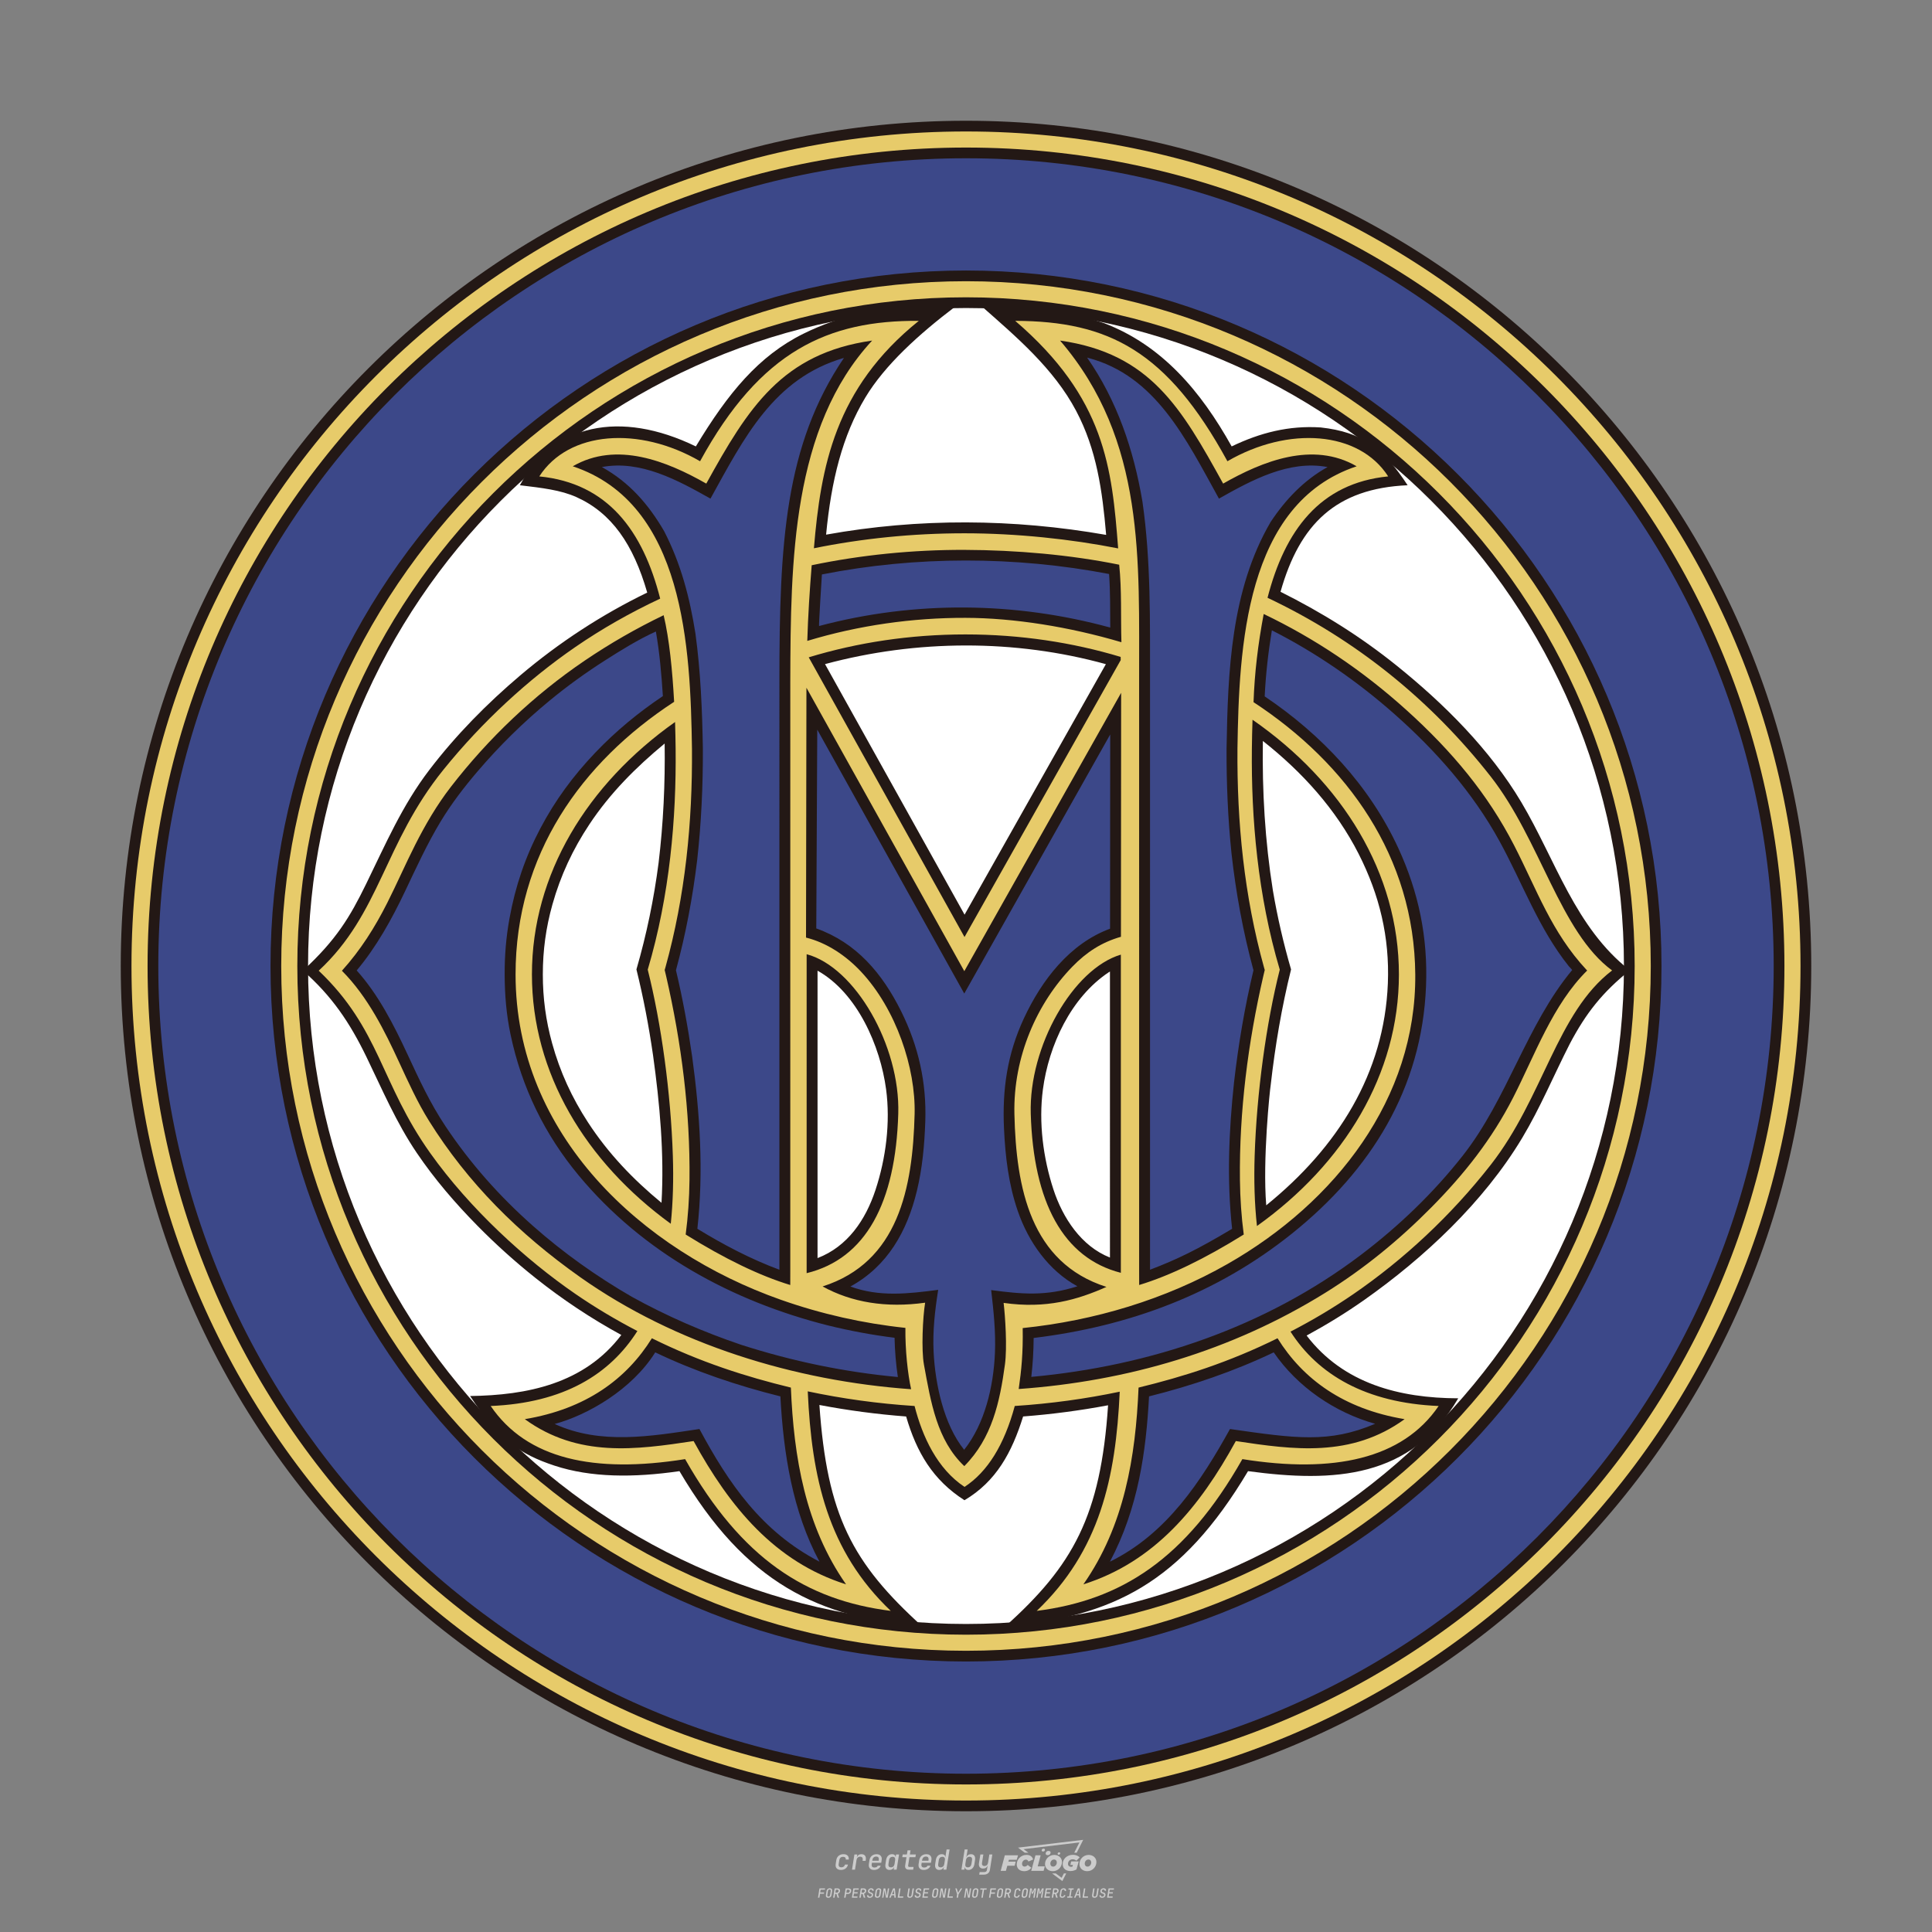 <?xml version="1.0" encoding="UTF-8"?>
<svg data-name="图层_1" xmlns="http://www.w3.org/2000/svg" version="1.1" viewBox="0 0 800 800">
  <rect x="0" y="0" width="800" height="800" fill="#808080" stroke="none"/>
  <!-- Created by @FCLOGO 2025-1-9 GMT+8 10:42:11 . https://fclogo.top/ -->
<!-- FOR PERSONAL USE ONLY NOT FOR COMMERCIAL USE -->
  <path d="M348.219,774.301c-.786,0-1.375-.217-1.768-.652-.393-.435-.528-1.03-.406-1.786l.252-1.648c.122-.755.45-1.35.984-1.785.534-.435,1.194-.652,1.98-.652.755,0,1.329.199,1.722.595.393.397.551.938.475,1.625h-1.236c.03-.359-.055-.637-.257-.836-.202-.198-.498-.297-.887-.297-.42,0-.763.117-1.03.349-.267.233-.435.563-.503.99l-.263,1.659c-.069.435-.006.769.189,1.002.195.233.502.349.921.349.389,0,.715-.099.979-.297.263-.198.436-.48.521-.847h1.236c-.137.687-.467,1.231-.99,1.631-.523.401-1.162.6-1.917.6ZM352.797,774.187l.996-6.294h1.19l-.195,1.19c.336-.87.973-1.304,1.911-1.304.671,0,1.169.208,1.493.624.324.416.429.986.315,1.71l-.069.423h-1.27l.057-.32c.069-.45.011-.795-.171-1.036-.183-.24-.477-.361-.881-.361-.405,0-.74.122-1.007.366-.267.245-.435.588-.503,1.03l-.63,3.971h-1.236ZM361.906,774.301c-.77,0-1.346-.223-1.728-.669s-.515-1.036-.401-1.768l.252-1.648c.084-.488.257-.915.521-1.282s.601-.651,1.013-.852c.412-.202.873-.304,1.385-.304.77,0,1.349.224,1.734.669.385.446.517,1.036.395,1.768l-.172,1.121h-3.845l-.092.526c-.153.954.217,1.431,1.11,1.431.717,0,1.175-.248,1.373-.744h1.225c-.168.534-.503.96-1.007,1.276-.504.317-1.091.475-1.763.475ZM361.231,770.216l-.046.286,2.655-.012.046-.286c.069-.466.013-.822-.166-1.07-.179-.248-.486-.372-.921-.372-.443,0-.795.126-1.059.378-.263.252-.433.611-.509,1.076ZM368.326,774.301c-.633,0-1.103-.212-1.408-.635s-.397-1.001-.274-1.734l.274-1.774c.115-.733.393-1.312.836-1.74.442-.427.98-.641,1.613-.641.465,0,.83.119,1.093.354.263.236.391.557.383.962h.023l.172-1.202h1.236l-.996,6.294h-1.225l.195-1.201h-.023c-.122.412-.351.734-.687.967s-.74.349-1.213.349ZM368.932,773.226c.389,0,.715-.119.978-.355.263-.236.429-.572.498-1.007l.252-1.648c.069-.427.01-.761-.177-1.002-.187-.24-.475-.36-.864-.36-.397,0-.725.118-.984.354-.26.236-.423.572-.492,1.007l-.252,1.648c-.069.443-.013.78.166,1.013.179.233.471.349.876.349ZM376.348,774.187c-.572,0-.994-.157-1.264-.469-.271-.312-.361-.751-.269-1.316l.538-3.387h-1.739l.171-1.122h1.74l.275-1.716h1.236l-.275,1.716h2.472l-.183,1.122h-2.461l-.538,3.387c-.076.442.099.664.526.664h1.717l-.172,1.121h-1.774ZM382.504,774.301c-.77,0-1.346-.223-1.728-.669s-.515-1.036-.401-1.768l.252-1.648c.084-.488.257-.915.521-1.282s.601-.651,1.013-.852c.412-.202.873-.304,1.385-.304.77,0,1.349.224,1.734.669.385.446.517,1.036.395,1.768l-.172,1.121h-3.845l-.092.526c-.153.954.217,1.431,1.11,1.431.717,0,1.175-.248,1.373-.744h1.225c-.168.534-.503.96-1.007,1.276-.504.317-1.091.475-1.763.475ZM381.829,770.216l-.046.286,2.655-.012.046-.286c.069-.466.013-.822-.166-1.07-.179-.248-.486-.372-.921-.372-.443,0-.795.126-1.059.378-.263.252-.433.611-.509,1.076ZM388.924,774.301c-.633,0-1.101-.212-1.402-.635-.301-.423-.395-1.001-.28-1.734l.274-1.774c.115-.733.393-1.312.836-1.74.442-.427.98-.641,1.613-.641.465,0,.83.119,1.093.354.263.236.391.557.383.962h.023l.206-1.465.298-1.796h1.236l-1.327,8.354h-1.225l.195-1.201h-.023c-.122.412-.351.734-.687.967s-.74.349-1.213.349ZM389.531,773.226c.389,0,.715-.119.978-.355.263-.236.429-.572.498-1.007l.252-1.648c.076-.427.019-.761-.172-1.002-.191-.24-.48-.36-.87-.36-.397,0-.725.118-.984.354-.26.236-.423.572-.492,1.007l-.252,1.648c-.076.443-.023.78.16,1.013s.477.349.881.349ZM401.017,774.301c-.473,0-.839-.116-1.099-.349-.26-.233-.385-.555-.378-.967h-.011l-.195,1.201h-1.224l1.327-8.354h1.236l-.286,1.796-.274,1.465h.046c.122-.412.353-.735.692-.967.34-.232.742-.349,1.208-.349.633,0,1.1.214,1.402.641.301.428.395,1.007.281,1.74l-.275,1.774c-.115.733-.395,1.31-.841,1.734-.446.423-.982.635-1.608.635ZM400.766,773.226c.397,0,.723-.116.979-.349.256-.233.422-.571.498-1.013l.252-1.648c.069-.435.011-.77-.171-1.007-.183-.236-.473-.354-.87-.354-.389,0-.715.12-.979.36s-.429.574-.498,1.002l-.252,1.648c-.069.435-.011.771.172,1.007.183.236.473.355.87.355ZM405.469,776.247l.172-1.064h1.934c.641,0,1.007-.302,1.099-.905l.103-.675.206-1.19h-.035c-.122.42-.347.744-.675.973-.328.229-.729.343-1.201.343-.626,0-1.093-.201-1.402-.601s-.41-.944-.303-1.631l.584-3.605h1.236l-.561,3.479c-.061.412,0,.732.183.961s.465.343.847.343c.389,0,.717-.122.984-.366.267-.244.431-.584.492-1.018l.538-3.399h1.236l-1.007,6.409c-.099.603-.37,1.078-.812,1.425-.443.347-1.0.521-1.671.521h-1.946ZM417.787,770.085h3.221l.537-1.855h-5.466l-1.708,6.442h2.147l.586-2.099h3.026l.439-1.708h-3.026l.244-.781ZM424.229,772.916c-.586,0-1.025-.39-1.025-1.123,0-.878.634-1.757,1.611-1.757.488,0,.878.244,1.025.781l1.952-.83c-.293-1.171-1.269-1.903-2.635-1.903-2.782,0-4.148,2.147-4.148,3.904s1.269,2.83,3.075,2.83c1.367,0,2.342-.586,2.977-1.415l-1.513-1.171c-.39.439-.83.683-1.318.683ZM430.915,768.231h-2.147l-1.757,6.442h5.124l.488-1.855h-2.928l1.22-4.587ZM439.748,771.013c0-1.659-1.318-2.928-3.221-2.928-2.196,0-3.807,1.806-3.807,3.807,0,1.659,1.318,2.928,3.221,2.928,2.196,0,3.807-1.806,3.807-3.807ZM434.917,771.696c0-.83.586-1.708,1.513-1.708.781,0,1.171.537,1.171,1.22,0,.83-.586,1.708-1.513,1.708-.781,0-1.171-.537-1.171-1.22ZM443.213,772.233h1.074l-.195.683c-.146.049-.342.098-.586.098-.683,0-1.269-.39-1.269-1.22,0-1.025.732-1.903,1.952-1.903.586,0,1.123.244,1.513.586l1.367-1.367c-.439-.537-1.513-1.074-2.733-1.074-2.587,0-4.295,1.757-4.295,3.855,0,2.05,1.611,2.879,3.221,2.879.927,0,1.855-.293,2.489-.683l.927-3.319h-3.123l-.342,1.464ZM450.777,768.084c-2.196,0-3.807,1.806-3.807,3.807,0,1.659,1.318,2.928,3.221,2.928,2.196,0,3.807-1.806,3.807-3.807,0-1.659-1.318-2.928-3.221-2.928ZM450.338,772.916c-.781,0-1.171-.537-1.171-1.22,0-.83.586-1.708,1.513-1.708.781,0,1.171.537,1.171,1.22,0,.83-.586,1.708-1.513,1.708ZM437.942,767.499c-.049.293.098.488.439.488s.537-.195.634-.488c.049-.244-.098-.488-.439-.488s-.586.244-.634.488ZM432.135,765.498c-.439,0-.732.244-.781.586s.098.586.537.586.732-.244.781-.586c.098-.342-.098-.586-.537-.586ZM433.013,767.303c-.098.537.146.878.83.878.634,0,1.074-.39,1.171-.878s-.146-.878-.83-.878c-.683,0-1.074.39-1.171.878ZM439.602,777.552l-2.44-1.806h-1.513l4.246,3.172,1.611-3.172h-.976l-.927,1.806ZM425.839,767.157l-2.001-1.464,23.132-2.782-2.147,4.246h1.025l2.684-5.319-26.988,3.221,2.782,2.099h1.513ZM338.719,785.785l.609-3.832h2.32l-.084.519h-1.764l-.184,1.145h1.627l-.084.525h-1.617l-.257,1.643h-.567ZM342.97,785.838c-.357,0-.623-.101-.798-.302-.175-.201-.234-.473-.178-.816l.268-1.701c.056-.343.203-.615.441-.816.238-.201.535-.302.892-.302s.623.1.798.299c.175.199.236.471.184.814l-.268,1.706c-.056.343-.204.615-.444.816-.24.201-.538.302-.895.302ZM343.049,785.334c.193,0,.348-.052.467-.158.119-.105.194-.257.226-.457l.268-1.701c.032-.199.005-.352-.079-.457-.084-.105-.222-.158-.415-.158s-.347.052-.465.158c-.117.105-.192.257-.223.457l-.268,1.701c-.032.2-.005.352.079.457s.22.158.409.158ZM344.996,785.785l.609-3.832h1.202c.238,0,.439.046.604.139.165.093.283.223.357.391s.091.366.052.593c-.038.259-.14.484-.304.675-.165.191-.366.321-.604.391l.535,1.643h-.619l-.478-1.575h-.541l-.247,1.575h-.567ZM345.888,783.707h.635c.189,0,.349-.056.48-.168.131-.112.211-.262.239-.451.032-.193,0-.345-.094-.459-.095-.114-.236-.171-.425-.171h-.635l-.2,1.249ZM349.545,785.785l.609-3.832h1.254c.371,0,.651.105.84.315.189.21.255.49.199.84-.038.234-.122.438-.249.611s-.29.307-.488.402c-.198.095-.419.142-.664.142h-.693l-.241,1.522h-.567ZM350.432,783.754h.693c.192,0,.357-.059.493-.176.136-.117.22-.274.252-.47s-.002-.352-.1-.47-.245-.176-.441-.176h-.688l-.21,1.291ZM352.747,785.785l.609-3.832h2.252l-.079.504h-1.695l-.173,1.087h1.512l-.079.499h-1.512l-.194,1.239h1.69l-.079.504h-2.252ZM355.843,785.785l.609-3.832h1.202c.238,0,.439.046.604.139.165.093.283.223.357.391s.091.366.052.593c-.038.259-.14.484-.304.675-.165.191-.366.321-.604.391l.535,1.643h-.619l-.478-1.575h-.541l-.247,1.575h-.567ZM356.736,783.707h.635c.189,0,.349-.056.48-.168.131-.112.211-.262.239-.451.032-.193,0-.345-.094-.459-.095-.114-.236-.171-.425-.171h-.635l-.2,1.249ZM360.132,785.838c-.385,0-.674-.095-.866-.286-.192-.191-.264-.451-.215-.779h.567c-.028.175.011.312.116.412.105.1.266.149.483.149.203,0,.37-.049.501-.147.131-.098.211-.233.239-.404.021-.15.001-.279-.06-.386-.061-.107-.158-.181-.291-.223l-.457-.136c-.266-.08-.462-.217-.588-.409-.126-.192-.17-.42-.131-.682.035-.21.112-.394.231-.551s.273-.28.462-.367.402-.131.64-.131c.35,0,.616.095.798.286.182.191.248.444.2.759h-.567c.028-.168-.003-.3-.092-.396-.089-.096-.23-.144-.422-.144-.189,0-.343.045-.462.134-.119.089-.189.214-.21.375-.025.151-.007.279.052.386s.158.181.294.223l.467.147c.262.081.456.217.58.409.124.193.165.422.123.688-.035.217-.116.406-.241.567-.126.161-.288.286-.485.375-.198.089-.419.134-.664.134ZM363.265,785.838c-.357,0-.623-.101-.798-.302-.175-.201-.234-.473-.178-.816l.268-1.701c.056-.343.203-.615.441-.816.238-.201.535-.302.892-.302s.623.1.798.299c.175.199.236.471.184.814l-.268,1.706c-.056.343-.204.615-.444.816-.24.201-.538.302-.895.302ZM363.344,785.334c.193,0,.348-.052.467-.158.119-.105.194-.257.226-.457l.268-1.701c.032-.199.005-.352-.079-.457-.084-.105-.222-.158-.415-.158s-.347.052-.465.158c-.117.105-.192.257-.223.457l-.268,1.701c-.032.2-.005.352.079.457s.22.158.409.158ZM365.275,785.785l.609-3.832h.709l.619,3.186c.007-.098.017-.217.029-.357.012-.14.027-.285.045-.435.018-.151.037-.289.058-.415l.315-1.979h.525l-.609,3.832h-.709l-.614-3.186c-.007.095-.017.209-.029.344s-.027.276-.045.423c-.018.147-.037.283-.058.409l-.315,2.01h-.53ZM368.225,785.785l1.585-3.832h.745l.373,3.832h-.562l-.073-.971h-1.087l-.388.971h-.593ZM369.385,784.342h.871l-.089-1.102c-.018-.196-.03-.365-.037-.509-.007-.143-.011-.243-.011-.299-.018.056-.052.156-.102.299s-.115.311-.192.504l-.441,1.107ZM371.721,785.785l.609-3.832h.567l-.525,3.312h1.674l-.079.52h-2.247ZM376.678,785.838c-.367,0-.634-.101-.8-.302-.166-.201-.221-.475-.165-.821l.436-2.761h.567l-.436,2.755c-.032.196-.008.35.071.462.079.112.214.168.407.168.193,0,.347-.056.465-.168.117-.112.192-.266.223-.462l.435-2.755h.567l-.436,2.761c-.056.35-.2.625-.433.824-.233.199-.533.299-.9.299ZM379.844,785.838c-.385,0-.674-.095-.866-.286-.192-.191-.264-.451-.215-.779h.567c-.028.175.011.312.116.412.105.1.266.149.483.149.203,0,.37-.049.501-.147.131-.098.211-.233.239-.404.021-.15.001-.279-.06-.386-.061-.107-.158-.181-.291-.223l-.457-.136c-.266-.08-.462-.217-.588-.409-.126-.192-.17-.42-.131-.682.035-.21.112-.394.231-.551s.273-.28.462-.367.402-.131.64-.131c.35,0,.616.095.798.286.182.191.248.444.2.759h-.567c.028-.168-.003-.3-.092-.396-.089-.096-.23-.144-.422-.144-.189,0-.343.045-.462.134-.119.089-.189.214-.21.375-.025.151-.007.279.052.386s.158.181.294.223l.467.147c.262.081.456.217.58.409.124.193.165.422.123.688-.035.217-.116.406-.241.567-.126.161-.288.286-.485.375-.198.089-.419.134-.664.134ZM381.906,785.785l.609-3.832h2.252l-.079.504h-1.695l-.173,1.087h1.512l-.079.499h-1.512l-.194,1.239h1.69l-.079.504h-2.252ZM386.943,785.838c-.357,0-.623-.101-.798-.302-.175-.201-.234-.473-.178-.816l.268-1.701c.056-.343.203-.615.441-.816.238-.201.535-.302.892-.302s.623.1.798.299c.175.199.236.471.184.814l-.268,1.706c-.056.343-.204.615-.444.816-.24.201-.538.302-.895.302ZM387.021,785.334c.193,0,.348-.052.467-.158.119-.105.194-.257.226-.457l.268-1.701c.032-.199.005-.352-.079-.457-.084-.105-.222-.158-.415-.158s-.347.052-.465.158c-.117.105-.192.257-.223.457l-.268,1.701c-.032.2-.005.352.079.457s.22.158.409.158ZM388.953,785.785l.609-3.832h.709l.619,3.186c.007-.098.017-.217.029-.357.012-.14.027-.285.045-.435.018-.151.037-.289.058-.415l.315-1.979h.525l-.609,3.832h-.709l-.614-3.186c-.007.095-.017.209-.029.344s-.027.276-.045.423c-.018.147-.037.283-.058.409l-.315,2.01h-.53ZM392.249,785.785l.609-3.832h.567l-.525,3.312h1.674l-.079.52h-2.247ZM396.117,785.785l.22-1.412-.751-2.42h.577l.446,1.449c.028.095.05.184.066.268.016.084.025.147.029.189.018-.042.046-.105.087-.189.04-.084.088-.173.144-.268l.898-1.449h.598l-1.528,2.42-.22,1.412h-.567ZM399.217,785.785l.609-3.832h.709l.619,3.186c.007-.098.017-.217.029-.357.012-.14.027-.285.044-.435.018-.151.037-.289.058-.415l.315-1.979h.525l-.609,3.832h-.709l-.614-3.186c-.007.095-.017.209-.029.344s-.027.276-.045.423c-.018.147-.037.283-.058.409l-.315,2.01h-.53ZM403.505,785.838c-.357,0-.623-.101-.798-.302-.175-.201-.234-.473-.178-.816l.268-1.701c.056-.343.203-.615.441-.816.238-.201.535-.302.892-.302.357,0,.623.1.798.299.175.199.236.471.184.814l-.268,1.706c-.056.343-.204.615-.444.816-.239.201-.538.302-.895.302ZM403.584,785.334c.193,0,.348-.052.467-.158.119-.105.194-.257.226-.457l.268-1.701c.032-.199.005-.352-.079-.457-.084-.105-.222-.158-.415-.158-.193,0-.347.052-.465.158-.117.105-.191.257-.223.457l-.268,1.701c-.032.2-.005.352.079.457.084.105.22.158.409.158ZM406.381,785.785l.525-3.312h-1.023l.084-.519h2.619l-.084.519h-1.029l-.525,3.312h-.567ZM409.518,785.785l.609-3.832h2.32l-.084.519h-1.764l-.184,1.145h1.627l-.084.525h-1.617l-.257,1.643h-.567ZM413.769,785.838c-.357,0-.623-.101-.798-.302-.175-.201-.234-.473-.178-.816l.268-1.701c.056-.343.203-.615.441-.816.238-.201.535-.302.892-.302.357,0,.623.1.798.299.175.199.236.471.184.814l-.268,1.706c-.056.343-.204.615-.444.816-.239.201-.538.302-.895.302ZM413.848,785.334c.193,0,.348-.052.467-.158.119-.105.194-.257.226-.457l.268-1.701c.032-.199.005-.352-.079-.457-.084-.105-.222-.158-.415-.158-.193,0-.347.052-.465.158-.117.105-.191.257-.223.457l-.268,1.701c-.032.2-.005.352.079.457.084.105.22.158.409.158ZM415.795,785.785l.609-3.832h1.202c.238,0,.439.046.604.139.164.093.283.223.357.391s.091.366.053.593c-.039.259-.14.484-.304.675-.165.191-.366.321-.604.391l.535,1.643h-.619l-.478-1.575h-.541l-.247,1.575h-.567ZM416.688,783.707h.635c.189,0,.349-.056.48-.168.131-.112.211-.262.239-.451.032-.193,0-.345-.095-.459-.094-.114-.236-.171-.425-.171h-.635l-.199,1.249ZM420.905,785.838c-.36,0-.631-.101-.811-.302-.18-.201-.242-.473-.186-.816l.268-1.701c.056-.346.206-.619.449-.819s.545-.299.906-.299c.357,0,.625.101.806.302.18.201.242.473.186.816h-.567c.031-.199.003-.352-.087-.457-.089-.105-.228-.158-.417-.158-.193,0-.351.052-.475.158-.124.105-.202.255-.234.451l-.268,1.706c-.032.2-.003.352.087.457.089.105.23.158.423.158s.35-.052.472-.158.199-.257.231-.457h.567c-.035.228-.115.425-.239.593s-.281.298-.47.388c-.189.091-.402.136-.64.136ZM424.034,785.838c-.357,0-.623-.101-.798-.302-.175-.201-.234-.473-.178-.816l.268-1.701c.056-.343.203-.615.441-.816.238-.201.535-.302.892-.302.357,0,.623.1.798.299.175.199.236.471.184.814l-.268,1.706c-.056.343-.204.615-.444.816-.239.201-.538.302-.895.302ZM424.112,785.334c.193,0,.348-.052.467-.158.119-.105.194-.257.226-.457l.268-1.701c.032-.199.005-.352-.079-.457-.084-.105-.222-.158-.415-.158-.193,0-.347.052-.465.158-.117.105-.191.257-.223.457l-.268,1.701c-.032.2-.005.352.079.457.084.105.22.158.409.158ZM425.965,785.785l.609-3.832h.687l.184,1.228c.021.119.037.23.047.333.011.103.019.183.026.239.018-.056.047-.136.089-.241.042-.105.091-.217.147-.336l.567-1.223h.709l-.609,3.832h-.535l.204-1.291c.025-.168.058-.352.1-.554.042-.201.087-.404.136-.609s.096-.4.142-.585c.045-.185.087-.348.126-.488l-.855,1.863h-.551l-.283-1.863c-.004.136-.011.295-.021.475s-.024.372-.039.575c-.016.203-.035.407-.058.611-.023.205-.048.396-.076.575l-.205,1.291h-.54ZM429.115,785.785l.609-3.832h.687l.184,1.228c.021.119.037.23.047.333.011.103.019.183.026.239.018-.056.047-.136.089-.241.042-.105.091-.217.147-.336l.567-1.223h.709l-.609,3.832h-.535l.204-1.291c.025-.168.058-.352.1-.554.042-.201.087-.404.136-.609s.096-.4.142-.585c.045-.185.087-.348.126-.488l-.855,1.863h-.551l-.283-1.863c-.004.136-.011.295-.021.475s-.024.372-.039.575c-.016.203-.035.407-.058.611-.023.205-.048.396-.076.575l-.205,1.291h-.54ZM432.411,785.785l.609-3.832h2.252l-.079.504h-1.696l-.173,1.087h1.512l-.079.499h-1.512l-.194,1.239h1.69l-.079.504h-2.252ZM435.507,785.785l.609-3.832h1.202c.238,0,.439.046.604.139.164.093.283.223.357.391s.091.366.053.593c-.039.259-.14.484-.304.675-.165.191-.366.321-.604.391l.535,1.643h-.619l-.478-1.575h-.541l-.247,1.575h-.567ZM436.4,783.707h.635c.189,0,.349-.056.48-.168.131-.112.211-.262.239-.451.032-.193,0-.345-.095-.459-.094-.114-.236-.171-.425-.171h-.635l-.199,1.249ZM439.801,785.838c-.36,0-.631-.101-.811-.302-.18-.201-.242-.473-.186-.816l.268-1.701c.056-.346.206-.619.449-.819s.545-.299.906-.299c.357,0,.625.101.806.302.18.201.242.473.186.816h-.567c.031-.199.003-.352-.087-.457-.089-.105-.228-.158-.417-.158-.193,0-.351.052-.475.158-.124.105-.202.255-.234.451l-.268,1.706c-.032.2-.003.352.087.457.089.105.23.158.423.158s.35-.052.472-.158.199-.257.231-.457h.567c-.035.228-.115.425-.239.593s-.281.298-.47.388c-.189.091-.402.136-.64.136ZM441.879,785.785l.079-.504h.777l.446-2.824h-.777l.084-.504h2.126l-.084.504h-.777l-.446,2.824h.777l-.079.504h-2.126ZM444.74,785.785l1.585-3.832h.745l.373,3.832h-.562l-.073-.971h-1.087l-.388.971h-.593ZM445.9,784.342h.871l-.089-1.102c-.017-.196-.03-.365-.037-.509-.007-.143-.01-.243-.01-.299-.018.056-.052.156-.102.299s-.115.311-.192.504l-.441,1.107ZM448.235,785.785l.609-3.832h.567l-.525,3.312h1.674l-.079.52h-2.247ZM453.193,785.838c-.368,0-.634-.101-.8-.302-.166-.201-.221-.475-.165-.821l.436-2.761h.567l-.436,2.755c-.032.196-.008.35.071.462.079.112.214.168.407.168s.347-.056.465-.168c.117-.112.192-.266.223-.462l.436-2.755h.567l-.436,2.761c-.056.35-.2.625-.433.824-.233.199-.533.299-.9.299ZM456.358,785.838c-.385,0-.674-.095-.866-.286-.193-.191-.264-.451-.215-.779h.567c-.028.175.011.312.115.412.105.1.266.149.483.149.203,0,.37-.049.501-.147s.211-.233.239-.404c.021-.15.001-.279-.06-.386s-.158-.181-.291-.223l-.457-.136c-.266-.08-.462-.217-.588-.409-.126-.192-.17-.42-.131-.682.035-.21.112-.394.231-.551s.273-.28.462-.367c.189-.087.402-.131.64-.131.35,0,.616.095.798.286.182.191.248.444.199.759h-.567c.028-.168-.003-.3-.092-.396-.089-.096-.23-.144-.423-.144-.189,0-.343.045-.462.134-.119.089-.189.214-.21.375-.025.151-.007.279.052.386s.158.181.294.223l.467.147c.262.081.456.217.58.409.124.193.165.422.124.688-.035.217-.116.406-.241.567-.126.161-.288.286-.485.375-.198.089-.419.134-.664.134ZM458.421,785.785l.609-3.832h2.252l-.079.504h-1.696l-.173,1.087h1.512l-.079.499h-1.512l-.194,1.239h1.69l-.079.504h-2.252Z" style="fill: #ccc;"/>
  <g>
    <path d="M400,54.439c190.814,0,345.557,154.745,345.557,345.561s-154.743,345.561-345.557,345.561S54.443,590.816,54.443,400,209.186,54.439,400,54.439h0Z" style="fill: #fff; fill-rule: evenodd;"/>
    <path d="M400,50c193.267,0,350,156.732,350,349.999s-156.733,350.001-350,350.001S50,593.266,50,399.999,206.733,50,400,50h0ZM400,127.546c150.44,0,272.441,122.007,272.441,272.454s-122.001,272.455-272.441,272.455S127.559,550.447,127.559,400,249.56,127.546,400,127.546h0Z" style="fill: #231815; fill-rule: evenodd;"/>
    <path d="M400,54.439c190.814,0,345.557,154.745,345.557,345.561s-154.743,345.561-345.557,345.561S54.443,590.816,54.443,400,209.186,54.439,400,54.439h0ZM400,123.107c152.893,0,276.884,123.995,276.884,276.893s-123.991,276.894-276.884,276.894S123.116,552.898,123.116,400,247.107,123.107,400,123.107h0Z" style="fill: #e7cb6a; fill-rule: evenodd;"/>
    <path d="M400,61.097c187.134,0,338.893,151.764,338.893,338.903s-151.759,338.903-338.893,338.903S61.107,587.139,61.107,400,212.866,61.097,400,61.097h0ZM400,116.448c156.573,0,283.548,126.977,283.548,283.551s-126.975,283.551-283.548,283.551S116.452,556.575,116.452,400,243.427,116.448,400,116.448h0Z" style="fill: #231815; fill-rule: evenodd;"/>
    <path d="M400,65.536c184.681,0,334.45,149.776,334.45,334.464s-149.77,334.464-334.45,334.464S65.55,584.688,65.55,400,215.319,65.536,400,65.536h0ZM400,112.009c159.026,0,287.99,128.964,287.99,287.99s-128.964,287.991-287.99,287.991S112.01,559.025,112.01,399.999,240.974,112.009,400,112.009h0Z" style="fill: #3c4889; fill-rule: evenodd;"/>
    <path d="M285.503,488.579c-.086,7.644-.609,15.278-1.577,22.61,16.237,10.103,30.672,17.071,43.304,20.904.008-1.631.013-4.043.013-5.679l.002-244.332c.147-49.744,3.75-103.182,39.308-141.845-37.29,5.309-56.769,28.624-74.097,60.014-16.295-9.29-37.149-17.683-55.283-7.167,46.268,15.384,48.713,75.237,49.356,116.892.236,30.637-2.79,60.992-10.975,90.547l-.329,1.133.08.322.526,2.206c6.343,27.555,9.993,56.106,9.671,84.396h0ZM269.934,554.146c-10.501,16.864-27.259,29.269-52.624,33.498,22.122,16.031,46.072,12.662,69.899,9.07,14.956,27.327,33.646,50.03,63.118,59.327-16.916-24.183-21.637-52.704-22.843-81.469-18.488-4.492-37.405-10.461-57.55-20.426h0Z" style="fill: #3c4889; fill-rule: evenodd;"/>
    <path d="M513.432,488.579c.087,7.644.609,15.278,1.578,22.61-16.238,10.103-30.672,17.071-43.305,20.904-.008-1.631-.013-4.043-.013-5.679l-.003-244.332c-.147-49.744-3.75-103.182-39.308-141.845,37.29,5.309,56.769,28.624,74.097,60.014,16.295-9.29,37.149-17.683,55.283-7.167-46.268,15.384-48.712,75.237-49.356,116.892-.236,30.637,2.79,60.992,10.975,90.547l.329,1.133-.08.322-.526,2.206c-6.343,27.555-9.993,56.106-9.671,84.396h0ZM529.001,554.146c10.501,16.864,27.259,29.269,52.625,33.498-22.122,16.031-46.072,12.662-69.9,9.07-14.956,27.327-33.646,50.03-63.118,59.327,16.916-24.183,21.637-52.704,22.843-81.469,18.489-4.492,37.405-10.461,57.55-20.426h0Z" style="fill: #3c4889; fill-rule: evenodd;"/>
    <path d="M548.755,535.328c16.111-9.998,30.575-21.864,43.954-35.39,13.601-13.75,24.992-28.116,33.867-45.483,8.923-17.461,16.43-38.596,30.641-52.581l-.209-.203c-14.657-15.724-20.582-33.256-30.118-51.761-10.724-20.812-25.283-38.551-44.624-55.99-18.308-16.508-37.99-29.622-59-39.68-2.354,12.528-3.768,24.217-4.206,36.512,38.847,25.454,66.588,64.039,66.971,112.738.405,51.306-32.929,94.337-77.729,119.898-25.795,14.717-55.223,23.494-84.828,26.541.176,10.231-.52,17.461-1.652,25.232,44.84-3.196,88.123-15.748,126.931-39.832h0ZM374.913,549.847c-17.566-1.86-34.788-5.726-51.562-11.634-57.596-20.289-109.862-68.311-109.865-134.722-.002-49.536,27.163-87.754,65.66-112.886-.728-12.97-1.956-25.82-4.342-35.858-11.25,5.409-22.175,11.667-32.7,18.807-21.042,14.277-39.789,32.078-55.421,52.283-5.831,7.537-10.518,15.603-14.828,24.119-3.989,7.882-7.515,15.997-11.493,23.885-5.185,10.279-11.074,19.578-18.777,28.126,10.802,10.838,17.806,25.166,23.576,37.65,3.937,8.516,7.673,16.8,12.464,24.475,16.024,25.672,37.117,46.732,62.669,64.78,39.32,27.772,88.791,42.956,136.98,46.372-1.393-6.372-2.475-16.199-2.362-25.396h0ZM461.885,233.836c-20.18-4.108-41.076-6.083-62.508-6.145-21.265-.062-42.738,2.071-63.273,6.361-.836,10.443-1.51,20.887-1.826,31.33,21.415-6.497,43.732-9.595,65.482-9.548,20.154.043,42.751,3.347,64.207,9.702-.316-10.694-.985-21.268-2.082-31.7h0Z" style="fill: #3c4889; fill-rule: evenodd;"/>
    <path d="M340.612,532.685c12.03,6.629,26.313,8.988,42.464,6.734-.993,6.043-1.609,19.544-.493,25.62,2.856,15.54,5.324,31.268,16.712,42.053,11.487-11.579,14.713-26.58,16.823-42.043.988-7.241.11-20.076-.541-25.549,17.652,2.516,30.602-1.278,42.577-6.619-31.398-9.993-37.411-40.927-38.11-71.576-.542-23.764,9.416-46.022,23.985-61.018,5.869-6.042,12.198-10.133,20.129-12.384l.08-101.03-64.936,115.266-65.375-117.362-.17,103.457c8.585,2.127,16.495,7.421,22.722,14.051,14.614,15.56,22.728,40.021,22.243,59.021-.781,30.644-6.721,61.389-38.11,71.38h0Z" style="fill: #3c4889; fill-rule: evenodd;"/>
    <path d="M674.87,401.785c-11.334,9.127-18.115,17.646-24.913,30.555-6.595,12.949-12.169,26.374-19.648,38.845-16.003,26.686-40.708,49.692-65.351,67.064-7.666,5.404-15.684,10.306-23.913,14.778,15.19,19.913,38.495,25.922,62.781,25.982-19.512,33.186-51.331,34.988-87.042,30.163-27.744,46.535-56.144,60.276-100.56,64.307,28.012-25.129,39.548-45.669,42.604-91.581-11.644,2.191-23.371,3.728-35.18,4.633-4.646,14.93-11.164,26.92-24.282,34.685-13.077-8.371-19.819-19.81-24.154-34.679-12.05-.922-24.04-2.505-35.914-4.765,3.164,45.731,13.561,65.387,42.617,91.707-42.74-3.502-73.126-17.662-100.566-64.307-19.013,2.761-36.663,2.695-51.777-2.291-14.199-4.684-23.064-10.765-34.917-28.816,23.469-.307,47.263-5.006,62.622-25.284-12.479-6.8-24.387-14.715-35.528-23.583-8.473-6.745-16.488-13.957-24.096-21.692-9.199-9.353-17.716-19.249-25.093-30.142-8.489-12.535-14.241-26.128-20.824-39.712-6.891-14.22-14.343-25.257-26.292-35.74,13.834-12.753,19.474-22.221,26.123-35.809,8.07-16.492,14.924-32.524,26.199-47.281,11.088-14.512,23.844-27.446,37.745-39.226,15.963-13.528,33.717-25.116,52.492-34.219-5.76-19.994-14.748-32.976-29.284-39.522-6.607-2.975-14.223-3.809-23.445-4.923,13.65-25.215,41.43-31.351,72.859-16.078,13.365-22.143,26.042-37.5,44.518-46.655,15.11-7.488,35.896-13.121,63.015-11.322-15.209,11.515-29.27,24.289-37.331,37.693-9.501,15.795-14.119,34.355-16.267,56.819,38.419-6.923,77.538-6.637,115.965.103l-.019-.235c-1.56-18.048-3.882-35.019-12.422-51.155-9.265-17.508-24.698-30.567-39.377-43.515,17.079.231,34.679,1.748,50.989,7.235,23.969,9.174,40.005,28.104,52.804,51.029,11.837-5.686,23.704-8.709,36.852-7.851,17.292,1.904,25.953,8.624,36.006,23.931-29.692,1.302-44.699,16.108-52.628,44.12,17.089,8.54,33.04,18.455,48.054,30.538,19.746,15.89,38.674,34.763,51.669,56.624,14.205,23.898,22.261,51.888,44.911,69.574h0ZM399.237,600.322c8.535-10.732,12.15-26.147,12.744-40.044.374-8.756-.558-17.393-1.558-26.078,12.598,1.666,22.669,2.624,35.697-1.575-11.991-6.574-20.295-18.433-24.691-31.203-3.818-11.09-5.158-22.457-5.697-34.154-.749-16.234,1.364-30.797,8.232-45.565,7.358-15.822,18.969-30.983,35.683-37.15l.064-80.419-60.431,107.27-60.869-109.272-.408,82.314c16.557,5.883,27.332,18.561,35.188,34.399,7.114,14.345,10.522,29.439,9.951,45.505-.346,9.758-1.19,19.328-3.493,28.822-4.047,16.684-12.107,31.103-27.524,39.548,12,4.389,23.855,3.011,36.359,1.376-1.365,8.667-2.335,17.031-1.893,25.818.661,13.156,4.187,29.944,12.646,40.409h0ZM605.74,478.478c18.514-23.561,26.352-54.088,45.274-76.825-.335-.472-1.185-1.294-1.38-1.527-12.558-15.688-19.158-34.398-28.743-51.857-11.056-20.139-26.282-37.34-43.312-52.438-15.379-13.633-32.638-25.564-50.928-34.825-1.495,9.065-2.528,18.174-2.974,27.356,23.512,15.794,43.403,36.952,55.334,62.839,8.454,18.344,12.287,36.996,11.472,57.228-1.701,42.22-22.748,76.128-55.541,102.394-31.158,24.957-67.344,38.403-106.931,43.202-.031,5.377-.347,10.777-.972,16.118,48.985-4.469,96.821-20.473,136.469-50.505,15.663-11.864,30.037-25.639,42.232-41.16h0ZM208.973,403.507c-.035-7.863.599-15.475,1.998-23.209,2.406-13.296,6.519-25.423,12.806-37.34,6.144-11.646,13.639-21.78,22.685-31.27,8.475-8.891,17.837-16.633,28.023-23.451-.569-8.956-1.349-17.903-2.898-26.746-7.282,3.296-14.376,7.71-21.122,12.013-7.896,5.037-15.473,10.502-22.717,16.464-10.905,8.975-20.919,18.797-30.104,29.573-5.548,6.51-10.722,13.267-15.094,20.482-5.621,9.276-10.148,19.197-14.857,29.105-5.47,11.51-11.79,22.943-19.993,32.712,8.964,9.974,15.368,22.539,20.995,34.646,4.955,10.66,9.356,20.226,15.734,29.805,10.289,15.453,22.435,29.091,36.198,41.275,12.668,11.215,26.401,20.968,40.992,29.402,14.559,8.045,29.517,14.53,45.234,19.867,21.277,6.829,42.615,11.274,64.93,13.362-.794-5.373-1.249-10.828-1.362-16.26-9.244-1.148-18.437-2.871-27.489-5.087-39.81-10.032-76.67-30.079-103.296-62.123-14.071-16.936-23.561-36.279-28.217-58.303-1.756-8.306-2.41-16.422-2.448-24.917h0ZM340.332,237.866c-.133,1.759-1.339,21.399-1.176,21.354,39.457-10.512,81.213-10.142,120.576.646-.063-7.388.052-14.814-.49-22.188-38.907-7.443-80.03-7.504-118.909.188h0ZM507.893,309.925c.535-31.831,1.805-65.576,18.229-93.748,6.145-9.303,13.865-17.399,23.598-22.78-15.991-3.025-31.5,5.471-44.979,13.07-13.645-24.682-26.195-50.907-54.169-58.272l-.424-.118c12.413,17.788,19.323,38.318,22.911,59.632,3.557,24.705,3.107,49.476,3.143,74.369l.002,243.687.026-.009c11.057-4.213,19.401-8.231,33.96-16.933-2.198-20.131-1.352-40.488.789-60.581,1.791-15.632,4.407-31.178,8.057-46.478-4.325-15.935-7.271-32.033-9.105-48.452-1.48-14.44-2.104-28.871-2.039-43.387h0ZM459.605,646.654c23.624-11.583,37.786-33.445,49.712-54.93,26.977,3.872,40.956,5.974,60.101-2.16-16.786-4.709-32.15-15.261-41.998-29.579-16.448,7.866-33.987,13.814-51.626,18.224-1.239,22.898-4.466,46.283-16.19,68.445h0ZM349.459,148.199c-29.154,8.436-41.427,33.262-55.266,58.266-13.483-7.594-28.986-16.093-44.98-13.067,11.35,6.276,19.28,15.37,25.789,26.541,6.967,13.534,10.608,27.486,12.98,42.499,2.141,15.795,2.786,31.565,3.059,47.488.062,15.488-.649,30.87-2.36,46.263-1.86,15.438-4.719,30.576-8.783,45.576,2.816,11.798,4.985,23.755,6.712,35.764,3.203,23.502,4.79,47.627,2.155,71.283,10.812,6.601,22.069,12.548,33.937,16.944l.028.01.002-243.692c0-57.129,2.212-97.602,26.726-133.875h0ZM289.62,591.724c12.086,22.493,25.721,42.446,49.665,54.91l.042.02c-11.207-20.881-14.92-44.947-16.188-68.445-17.626-4.378-35.395-10.357-51.819-18.224-9.647,15.439-28.027,25.976-41.648,29.655,19.032,8.699,39.742,5.113,59.948,2.084h0ZM341.758,274.958l-.133.037,57.784,103.751,58.511-103.734c-37.686-10.416-78.456-10.191-116.162-.054h0ZM362.519,492.741c4.325-13.102,6.225-27.976,4.393-41.697-2.387-17.882-11.915-39.911-28.385-49.108l-.001,119.013c12.459-4.777,19.906-15.821,23.994-28.208h0ZM431.839,451.15c-1.8,13.628.106,28.374,4.37,41.393,3.839,11.72,11.469,23.479,23.4,28.183l-.001-118.425-.447.26c-15.697,10.418-24.899,30.252-27.322,48.589h0ZM526.18,449.212c-.375,2.201-3.397,30.954-1.861,49.885,29.619-23.988,48.877-54.574,50.364-91.909.761-19.115-3.459-36.62-12.086-53.601-9.416-18.534-23.406-33.936-39.667-46.774-.334,20.72.886,41.478,4.152,61.946,1.885,11.075,4.388,21.88,7.518,32.66-3.908,15.745-6.59,31.667-8.42,47.793h0ZM270.398,436.878c-1.729-11.953-3.963-23.742-6.864-35.46,4.209-14.521,7.226-29.103,9.171-44.11,1.975-16.393,2.748-32.919,2.514-49.428-11.863,9.802-22.58,20.515-31.164,33.457-6.879,10.373-11.932,21.163-15.31,33.196-2.689,9.576-3.971,19-3.973,28.958-.001,9.79,1.243,19.068,3.846,28.495,3.269,11.835,8.162,22.48,14.836,32.73,8.401,12.901,18.641,23.597,30.461,33.338,1.178-20.378-.721-41.014-3.518-61.176h0Z" style="fill: #231815; fill-rule: evenodd;"/>
    <path d="M574.824,197.268c-28.307,2.772-42.795,22.433-49.964,50.261,36.569,17.285,67.646,42.449,92.39,73.99,20.611,26.273,28.748,64.516,50.291,80.322-22.963,17.538-28.367,52.506-50.292,80.531-16.507,21.099-36.077,39.228-56.795,53.457-8.196,5.629-16.911,10.831-26.083,15.568,11.402,17.782,31.164,29.533,61.341,30.796-14.97,21.991-43.6,28.014-81.272,21.997-23.484,41.367-50.063,58.388-85.156,62.845,26.103-24.836,32.747-55.11,34.374-90.767-14.013,2.943-28.542,4.947-43.462,5.918-4.376,16.135-11.262,27.268-20.804,33.51-11.321-7.526-17.409-20.734-20.688-33.503-15.192-.983-29.981-3.038-44.232-6.064,1.616,35.718,8.24,66.038,34.378,90.906-35.093-4.457-61.672-21.478-85.156-62.845-37.672,6.018-65.541-.006-80.51-21.997,30.318-1.269,49.36-13.123,60.744-31.044-8.971-4.657-17.502-9.761-25.535-15.274-20.734-14.229-43.85-35.365-60.24-58.41-20.609-28.977-20.722-51.304-46.178-75.524,25.539-23.675,26.958-52.64,51.603-83.169,16.073-19.912,35.161-37.464,54.749-50.917,10.822-7.433,22.55-14.126,35.041-19.977-7.137-28.013-21.63-47.825-50.056-50.608,12.13-18.848,41.288-20.943,66.576-6.284,25.03-45.823,53.159-58.393,90.576-58.132-34.836,28.02-40.586,60.509-43.441,94.17,19.887-4.043,40.794-6.2,62.368-6.2s44.102,2.4,63.615,6.258c-2.588-33.417-5.339-62.189-42.63-94.228,38.577.132,62.842,12.31,87.872,58.133,25.288-14.659,54.446-12.563,66.576,6.284h0ZM340.612,532.685c12.03,6.629,26.313,8.988,42.464,6.734-.993,6.043-1.609,19.544-.493,25.62,2.856,15.54,5.324,31.268,16.712,42.053,11.487-11.579,14.713-26.58,16.823-42.043.988-7.241.11-20.076-.541-25.549,17.652,2.516,30.602-1.278,42.577-6.619-31.398-9.993-37.411-40.927-38.11-71.576-.542-23.764,9.416-46.022,23.985-61.018,5.869-6.042,12.198-10.133,20.129-12.384l.08-101.03-64.936,115.266-65.375-117.362-.17,103.457c8.585,2.127,16.495,7.421,22.722,14.051,14.614,15.56,22.728,40.021,22.243,59.021-.781,30.644-6.721,61.389-38.11,71.38h0ZM548.755,535.328c16.111-9.998,30.575-21.864,43.954-35.39,13.601-13.75,24.992-28.116,33.867-45.483,8.923-17.461,16.43-38.596,30.641-52.581l-.209-.203c-14.657-15.724-20.582-33.256-30.118-51.761-10.724-20.812-25.283-38.551-44.624-55.99-18.308-16.508-37.99-29.622-59-39.68-2.354,12.528-3.768,24.217-4.206,36.512,38.847,25.454,66.588,64.039,66.971,112.738.405,51.306-32.929,94.337-77.729,119.898-25.795,14.717-55.223,23.494-84.828,26.541.176,10.231-.52,17.461-1.652,25.232,44.84-3.196,88.123-15.748,126.931-39.832h0ZM374.913,549.847c-17.566-1.86-34.788-5.726-51.562-11.634-57.596-20.289-109.862-68.311-109.865-134.722-.002-49.536,27.163-87.754,65.66-112.886-.728-12.97-1.956-25.82-4.342-35.858-11.25,5.409-22.175,11.667-32.7,18.807-21.042,14.277-39.789,32.078-55.421,52.283-5.831,7.537-10.518,15.603-14.828,24.119-3.989,7.882-7.515,15.997-11.493,23.885-5.185,10.279-11.074,19.578-18.777,28.126,10.802,10.838,17.806,25.166,23.576,37.65,3.937,8.516,7.673,16.8,12.464,24.475,16.024,25.672,37.117,46.732,62.669,64.78,39.32,27.772,88.791,42.956,136.98,46.372-1.393-6.372-2.475-16.199-2.362-25.396h0ZM463.432,233.836c-20.18-4.108-42.623-6.083-64.055-6.145-21.265-.061-42.738,2.071-63.273,6.361-.836,10.443-1.51,20.887-1.826,31.33,21.415-6.497,43.732-9.594,65.482-9.548,20.153.043,43.138,3.74,64.594,10.094-.316-10.694.175-21.661-.922-32.092h0ZM513.432,488.579c.087,7.644.609,15.278,1.578,22.61-16.238,10.103-30.672,17.071-43.305,20.904-.008-1.631-.013-4.043-.013-5.679l-.003-244.332c-.147-49.744,2.825-99.65-32.734-141.06,37.29,5.309,50.195,27.839,67.523,59.229,16.295-9.29,37.149-17.683,55.283-7.167-46.268,15.384-48.712,75.237-49.356,116.892-.236,30.637,2.79,60.992,10.975,90.547l.329,1.133-.08.322-.526,2.206c-6.343,27.555-9.993,56.106-9.671,84.396h0ZM529.001,554.146c10.501,16.864,27.259,29.269,52.625,33.498-22.122,16.031-46.072,12.662-69.9,9.07-14.956,27.327-33.646,50.03-63.118,59.327,16.916-24.183,21.637-52.704,22.843-81.469,18.489-4.492,37.405-10.461,57.55-20.426h0ZM285.503,488.579c-.086,7.644-.609,15.278-1.577,22.61,16.237,10.103,30.672,17.071,43.304,20.904.008-1.631.013-4.043.013-5.679l.002-244.332c.147-49.744.653-105.144,33.891-141.06-37.29,5.308-51.352,27.838-68.68,59.228-16.295-9.29-37.149-17.683-55.283-7.167,46.268,15.384,48.713,75.237,49.356,116.892.236,30.637-2.79,60.992-10.975,90.547l-.329,1.133.08.322.526,2.206c6.343,27.555,9.993,56.106,9.671,84.396h0ZM269.934,554.146c-10.501,16.864-27.259,29.269-52.624,33.498,22.122,16.031,46.072,12.662,69.899,9.07,14.956,27.327,33.646,50.03,63.118,59.327-16.916-24.183-21.637-52.704-22.843-81.469-18.488-4.492-37.405-10.461-57.55-20.426h0ZM464.063,273.339l-64.679,114.668-64.204-115.279-.302-.542c20.123-6.124,42.002-9.483,64.882-9.483,22.653,0,44.325,3.3,64.283,9.31l.02,1.326h0ZM334.014,395.118c20.036,5.334,38.777,37.893,37.941,66.016-1.098,36.949-13.442,60.06-37.942,66.059v-.775l.001-131.299h0ZM464.123,527.048c-23.907-6.083-36.222-29.294-37.311-65.915-.827-27.826,17.514-59.997,37.309-65.84l.001,131.124.001.631h0ZM518.642,298.025c-.138,3.967-.225,7.981-.269,12.03-.308,28.673,2.404,60.667,11.55,91.458-5.632,22.328-9.563,51.147-10.4,77.111-.321,9.959-.072,19.73.956,29.049,36.109-25.755,58.78-62.895,58.78-104.182,0-41.98-23.447-79.668-60.618-105.464h0ZM277.753,506.731c-35.355-25.715-57.493-62.451-57.493-103.241,0-41.469,22.878-78.754,59.267-104.522.119,3.66.195,7.359.235,11.087.308,28.673-2.404,60.667-11.551,91.458,5.632,22.328,9.564,51.147,10.4,77.111.31,9.626.085,19.072-.858,28.108h0Z" style="fill: #e7cb6a; fill-rule: evenodd;"/>
  </g>
</svg>